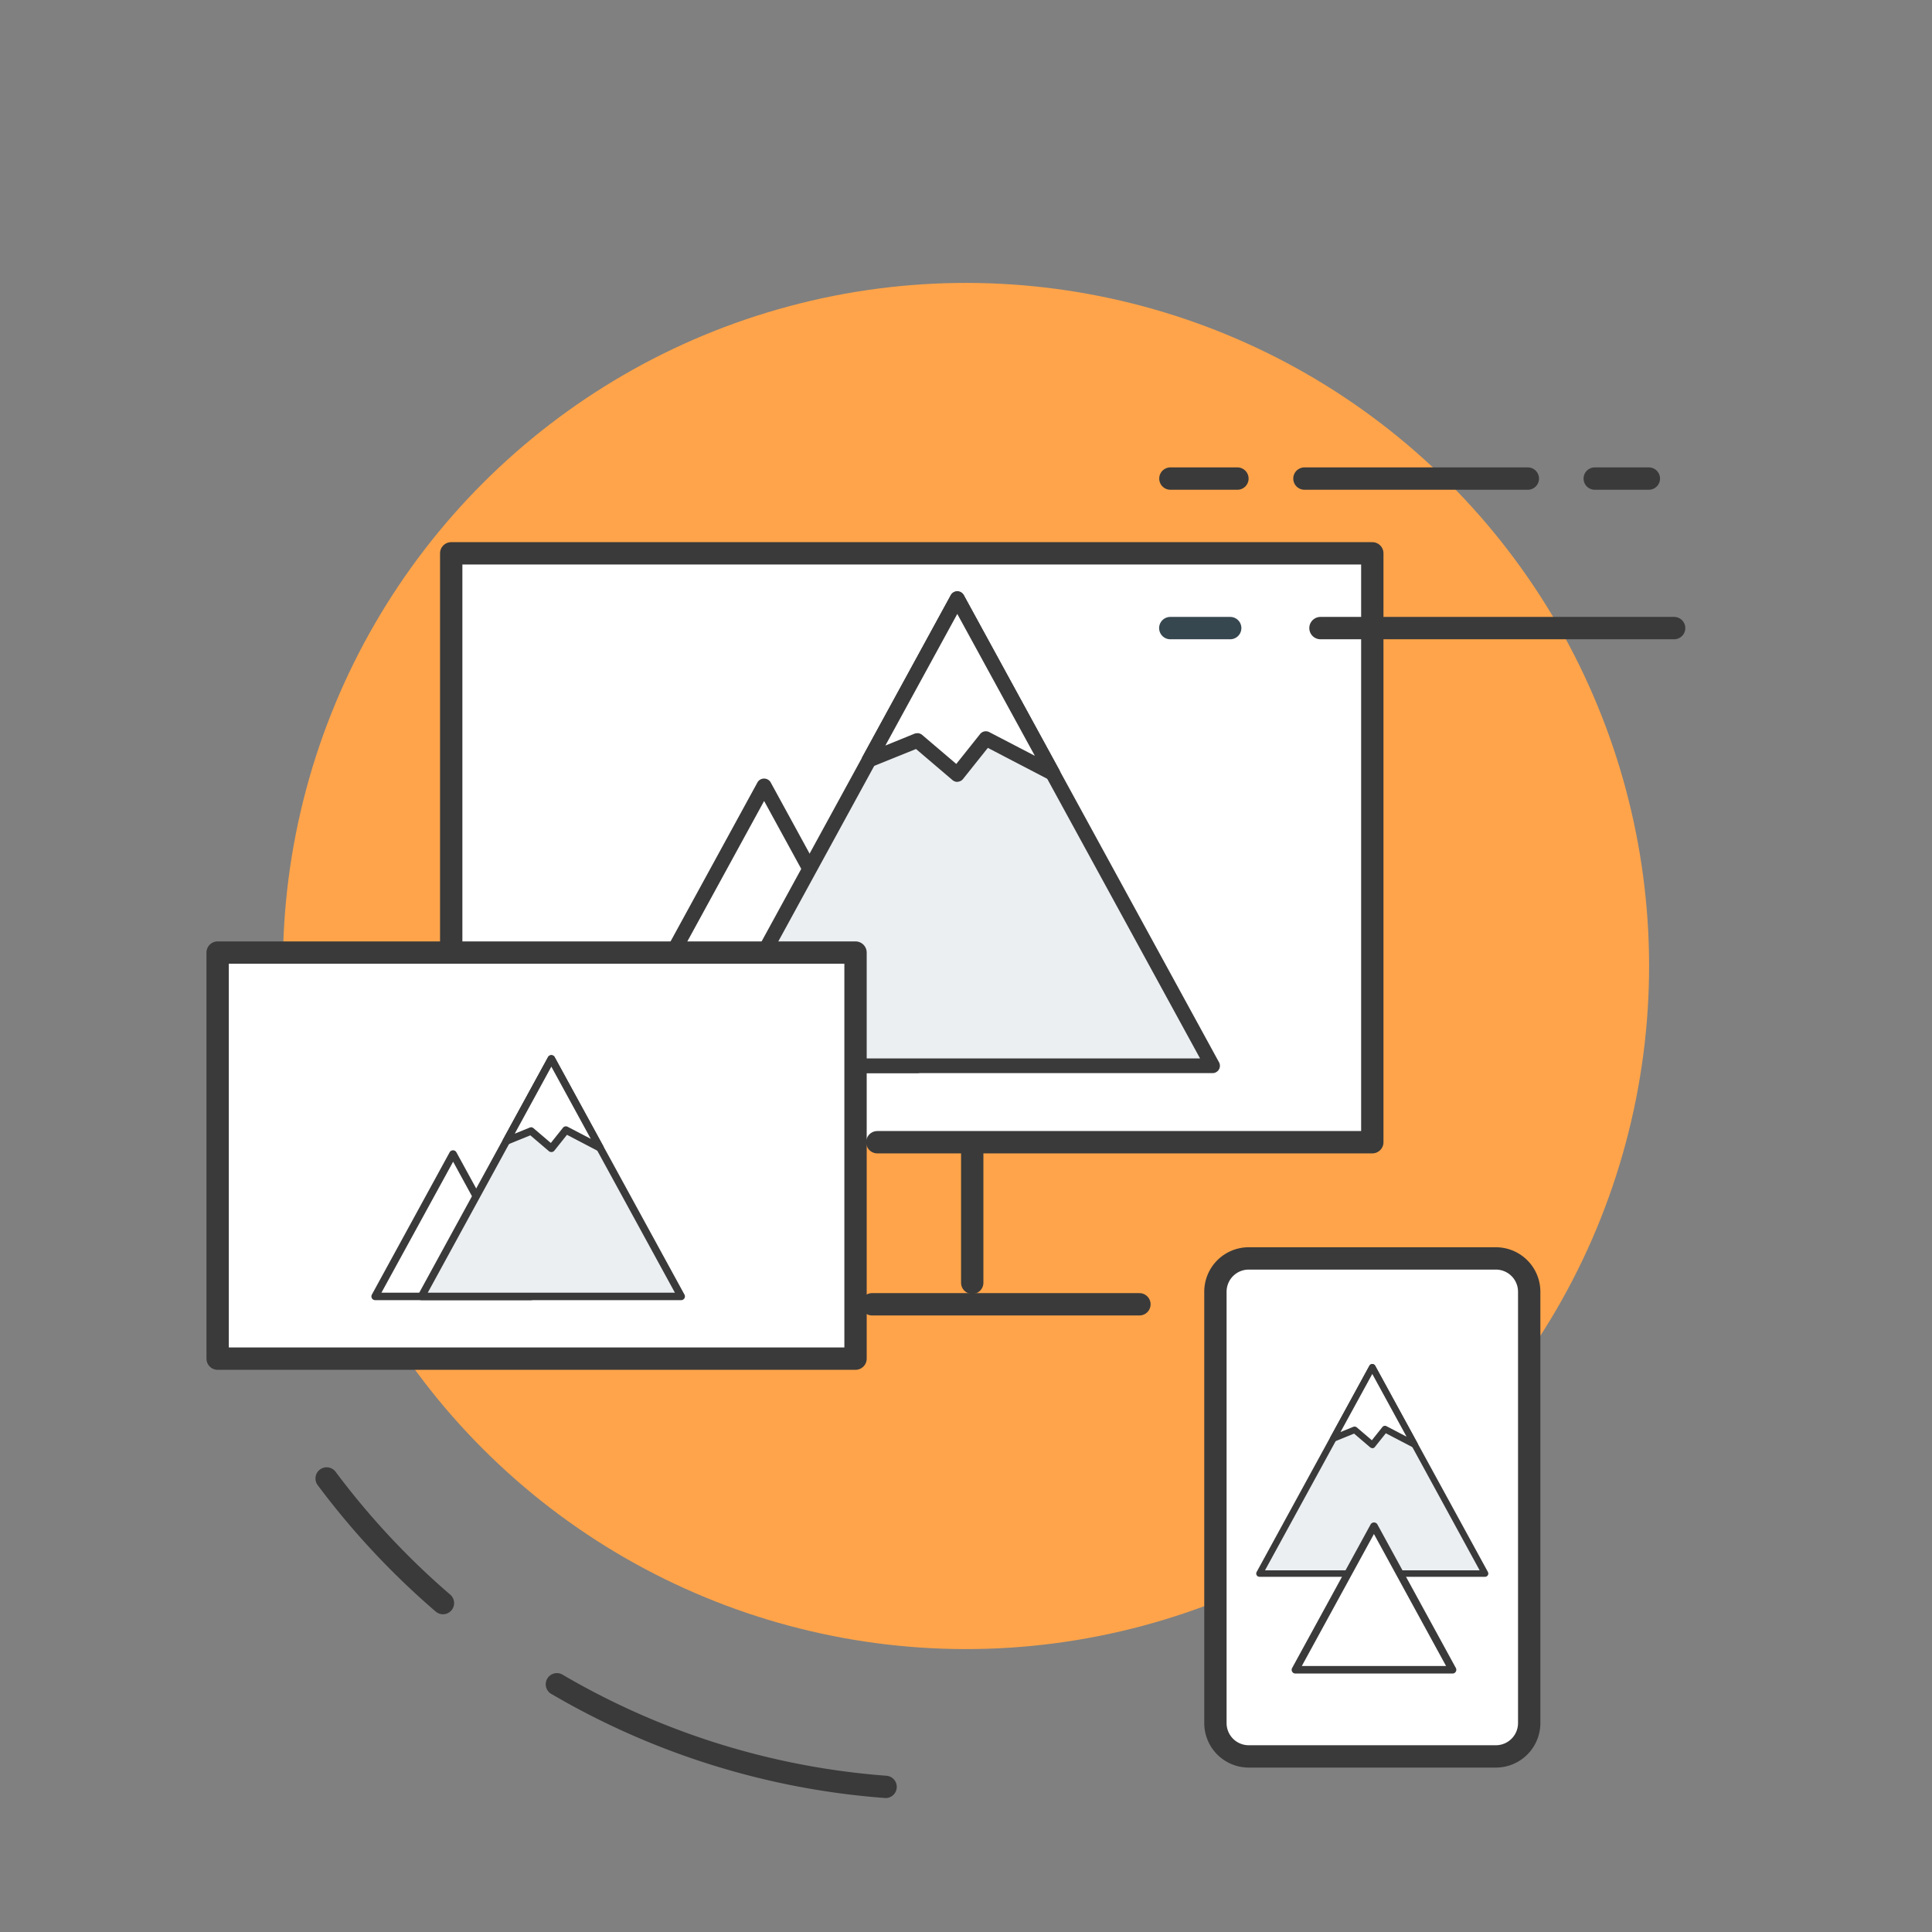 <svg xmlns="http://www.w3.org/2000/svg" width="86.484" height="86.484" viewBox="0 0 86.484 86.484">
  <rect x="0" y="0" width="86.484" height="86.484" fill="#808080" stroke="none"/>
  <g id="Responsive" transform="translate(-1335.313 -54.1)">
    <g id="Group_1123" data-name="Group 1123">
      <g id="Group_1122" data-name="Group 1122">
        <circle id="Ellipse_94" data-name="Ellipse 94" cx="30.577" cy="30.577" r="30.577" transform="translate(1335.313 97.342) rotate(-45)" fill="#ffa44a"/>
      </g>
    </g>
    <path id="Path_494" data-name="Path 494" d="M1374.585,105.23h22.158V78.869h-41.232v21" fill="#fff" stroke="#3a3a3a" stroke-linecap="round" stroke-linejoin="round" stroke-width="1"/>
    <line id="Line_12" data-name="Line 12" x2="11.968" transform="translate(1374.35 112.485)" fill="none" stroke="#3a3a3a" stroke-linecap="round" stroke-linejoin="round" stroke-width="1"/>
    <path id="Path_495" data-name="Path 495" d="M1391.207,110.432h11.072a1.492,1.492,0,0,1,1.487,1.487v19.318a1.493,1.493,0,0,1-1.487,1.487h-11.072a1.492,1.492,0,0,1-1.487-1.487V111.919a1.491,1.491,0,0,1,1.487-1.487Z" fill="#fff" stroke="#3a3a3a" stroke-linecap="round" stroke-linejoin="round" stroke-width="1"/>
    <line id="Line_13" data-name="Line 13" y1="5.841" transform="translate(1378.834 105.68)" fill="none" stroke="#3a3a3a" stroke-linecap="round" stroke-linejoin="round" stroke-width="1"/>
    <g id="Group_1126" data-name="Group 1126">
      <g id="Group_1124" data-name="Group 1124">
        <path id="Path_496" data-name="Path 496" d="M1362.663,101.808l6.853-12.539,6.853,12.539Z" fill="#fff"/>
      </g>
      <g id="Group_1125" data-name="Group 1125">
        <path id="Path_497" data-name="Path 497" d="M1376.369,102.137h-13.706a.329.329,0,0,1-.289-.487l6.853-12.539a.342.342,0,0,1,.578,0l6.853,12.539a.329.329,0,0,1-.289.487Zm-13.151-.658h12.6l-6.3-11.524Z" fill="#3a3a3a"/>
      </g>
    </g>
    <g id="Group_1129" data-name="Group 1129">
      <g id="Group_1127" data-name="Group 1127">
        <path id="Path_498" data-name="Path 498" d="M1366.739,101.808,1378.165,80.9l11.426,20.906Z" fill="#ebeff2"/>
      </g>
      <g id="Group_1128" data-name="Group 1128">
        <path id="Path_499" data-name="Path 499" d="M1389.591,102.137h-22.852a.329.329,0,0,1-.289-.487l11.426-20.907a.343.343,0,0,1,.578,0l11.426,20.907a.328.328,0,0,1-.289.487Zm-22.3-.658h21.741l-10.871-19.891Z" fill="#3a3a3a"/>
      </g>
    </g>
    <g id="Group_1132" data-name="Group 1132">
      <g id="Group_1130" data-name="Group 1130">
        <path id="Path_500" data-name="Path 500" d="M1382.444,88.731l-4.279-7.829-3.952,7.23,2.165-.88,1.787,1.522,1.279-1.6Z" fill="#fff"/>
      </g>
      <g id="Group_1131" data-name="Group 1131">
        <path id="Path_501" data-name="Path 501" d="M1378.165,89.1a.33.33,0,0,1-.213-.079l-1.635-1.393-1.979.8a.332.332,0,0,1-.37-.086.328.328,0,0,1-.043-.377l3.951-7.231a.331.331,0,0,1,.289-.171h0a.329.329,0,0,1,.289.171l4.279,7.83a.33.33,0,0,1-.441.45l-2.759-1.436-1.11,1.392a.327.327,0,0,1-.226.123Zm-1.787-2.181a.334.334,0,0,1,.214.078l1.528,1.3,1.067-1.339a.328.328,0,0,1,.409-.086l2.041,1.061-3.472-6.351-3.219,5.891,1.308-.532A.337.337,0,0,1,1376.378,86.923Z" fill="#3a3a3a"/>
      </g>
    </g>
    <path id="Path_502" data-name="Path 502" d="M1373.61,96.741h-28.555v18.177h28.555V96.741Z" fill="#fff" stroke="#3a3a3a" stroke-linecap="round" stroke-linejoin="round" stroke-width="1"/>
    <g id="Group_1135" data-name="Group 1135">
      <g id="Group_1133" data-name="Group 1133">
        <path id="Path_503" data-name="Path 503" d="M1352.106,112.134l3.487-6.38,3.487,6.38Z" fill="#fff"/>
      </g>
      <g id="Group_1134" data-name="Group 1134">
        <path id="Path_504" data-name="Path 504" d="M1359.079,112.3h-6.973a.168.168,0,0,1-.147-.248l3.486-6.379a.174.174,0,0,1,.294,0l3.487,6.379a.169.169,0,0,1,0,.166A.167.167,0,0,1,1359.079,112.3Zm-6.691-.335h6.409l-3.2-5.863Z" fill="#3a3a3a"/>
      </g>
    </g>
    <g id="Group_1138" data-name="Group 1138">
      <g id="Group_1136" data-name="Group 1136">
        <path id="Path_505" data-name="Path 505" d="M1354.18,112.134l5.813-10.637,5.813,10.637Z" fill="#ebeff2"/>
      </g>
      <g id="Group_1137" data-name="Group 1137">
        <path id="Path_506" data-name="Path 506" d="M1365.806,112.3H1354.18a.168.168,0,0,1-.147-.248l5.813-10.636a.174.174,0,0,1,.294,0l5.813,10.636a.168.168,0,0,1-.147.248Zm-11.344-.335h11.062l-5.531-10.12Z" fill="#3a3a3a"/>
      </g>
    </g>
    <g id="Group_1141" data-name="Group 1141">
      <g id="Group_1139" data-name="Group 1139">
        <path id="Path_507" data-name="Path 507" d="M1362.17,105.481l-2.177-3.983-2.01,3.679,1.1-.448.909.775.651-.816Z" fill="#fff"/>
      </g>
      <g id="Group_1140" data-name="Group 1140">
        <path id="Path_508" data-name="Path 508" d="M1359.993,105.671a.168.168,0,0,1-.109-.04l-.831-.709-1.007.41a.168.168,0,0,1-.211-.236l2.011-3.678a.168.168,0,0,1,.147-.088h0a.168.168,0,0,1,.147.088l2.177,3.983a.168.168,0,0,1-.224.229l-1.4-.731-.565.709a.168.168,0,0,1-.115.062Zm-.909-1.11a.166.166,0,0,1,.108.04l.778.663.543-.681a.167.167,0,0,1,.208-.045l1.038.541-1.766-3.232-1.638,3,.666-.27A.155.155,0,0,1,1359.084,104.561Z" fill="#3a3a3a"/>
      </g>
    </g>
    <g id="Group_1143" data-name="Group 1143">
      <g id="Group_1142" data-name="Group 1142">
        <path id="Path_509" data-name="Path 509" d="M1409.127,76.023H1406.7a.5.5,0,0,1,0-1h2.422a.5.5,0,0,1,0,1Zm-5.422,0h-10a.5.5,0,0,1,0-1h10a.5.5,0,0,1,0,1Zm-13,0h-3a.5.5,0,0,1,0-1h3a.5.5,0,0,1,0,1Z" fill="#3a3a3a"/>
      </g>
    </g>
    <g id="Group_1145" data-name="Group 1145">
      <g id="Group_1144" data-name="Group 1144">
        <path id="Path_510" data-name="Path 510" d="M1410.254,82.716h-15.831a.5.5,0,0,1,0-1h15.831a.5.5,0,0,1,0,1Z" fill="#3a3a3a"/>
      </g>
    </g>
    <g id="Group_1147" data-name="Group 1147">
      <g id="Group_1146" data-name="Group 1146">
        <path id="Path_511" data-name="Path 511" d="M1390.387,82.716H1387.7a.5.5,0,0,1,0-1h2.682a.5.5,0,0,1,0,1Z" fill="#37474f"/>
      </g>
    </g>
    <g id="Group_1152" data-name="Group 1152">
      <g id="Group_1149" data-name="Group 1149">
        <g id="Group_1148" data-name="Group 1148">
          <path id="Path_512" data-name="Path 512" d="M1374.937,134.588a.5.5,0,0,0,.037-1,33.654,33.654,0,0,1-14.45-4.506.5.5,0,1,0-.5.863,34.625,34.625,0,0,0,14.878,4.639A.243.243,0,0,0,1374.937,134.588Z" fill="#3a3a3a"/>
        </g>
      </g>
      <g id="Group_1151" data-name="Group 1151">
        <g id="Group_1150" data-name="Group 1150">
          <path id="Path_513" data-name="Path 513" d="M1355.141,126.361a.5.5,0,0,0,.326-.879,34.355,34.355,0,0,1-5.132-5.5.5.5,0,1,0-.8.6,35.287,35.287,0,0,0,5.281,5.657A.5.5,0,0,0,1355.141,126.361Z" fill="#3a3a3a"/>
        </g>
      </g>
    </g>
    <g id="Group_1155" data-name="Group 1155">
      <g id="Group_1153" data-name="Group 1153">
        <path id="Path_514" data-name="Path 514" d="M1391.694,124.538l5.049-9.238,5.049,9.238Z" fill="#ebeff2"/>
      </g>
      <g id="Group_1154" data-name="Group 1154">
        <path id="Path_515" data-name="Path 515" d="M1401.792,124.684h-10.1a.146.146,0,0,1-.127-.216l5.049-9.238a.151.151,0,0,1,.255,0l5.049,9.238a.146.146,0,0,1-.128.216Zm-9.852-.291h9.607l-4.8-8.79Z" fill="#3a3a3a"/>
      </g>
    </g>
    <g id="Group_1158" data-name="Group 1158">
      <g id="Group_1156" data-name="Group 1156">
        <path id="Path_516" data-name="Path 516" d="M1393.268,128.808l3.581-6.392,3.446,6.466Z" fill="#fff"/>
      </g>
      <g id="Group_1157" data-name="Group 1157">
        <path id="Path_517" data-name="Path 517" d="M1400.329,129.014H1393.3a.166.166,0,0,1-.145-.083.168.168,0,0,1,0-.167l3.514-6.428a.175.175,0,0,1,.3,0l3.513,6.428a.168.168,0,0,1-.148.25Zm-6.742-.337h6.458l-3.229-5.909Z" fill="#3a3a3a"/>
      </g>
    </g>
    <g id="Group_1161" data-name="Group 1161">
      <g id="Group_1159" data-name="Group 1159">
        <path id="Path_518" data-name="Path 518" d="M1398.634,118.76l-1.891-3.46-1.746,3.2.957-.389.79.673.565-.709Z" fill="#fff"/>
      </g>
      <g id="Group_1160" data-name="Group 1160">
        <path id="Path_519" data-name="Path 519" d="M1396.743,118.924a.149.149,0,0,1-.094-.034l-.722-.616-.875.356a.146.146,0,0,1-.183-.2l1.747-3.195a.144.144,0,0,1,.127-.076h0a.144.144,0,0,1,.128.076l1.891,3.46a.144.144,0,0,1-.024.171.146.146,0,0,1-.171.028l-1.219-.635-.491.615a.145.145,0,0,1-.1.055Zm-.789-.963a.149.149,0,0,1,.094.034l.675.576.472-.592a.146.146,0,0,1,.181-.038l.9.469-1.534-2.807-1.422,2.6.578-.235A.148.148,0,0,1,1395.954,117.961Z" fill="#3a3a3a"/>
      </g>
    </g>
  </g>
</svg>
